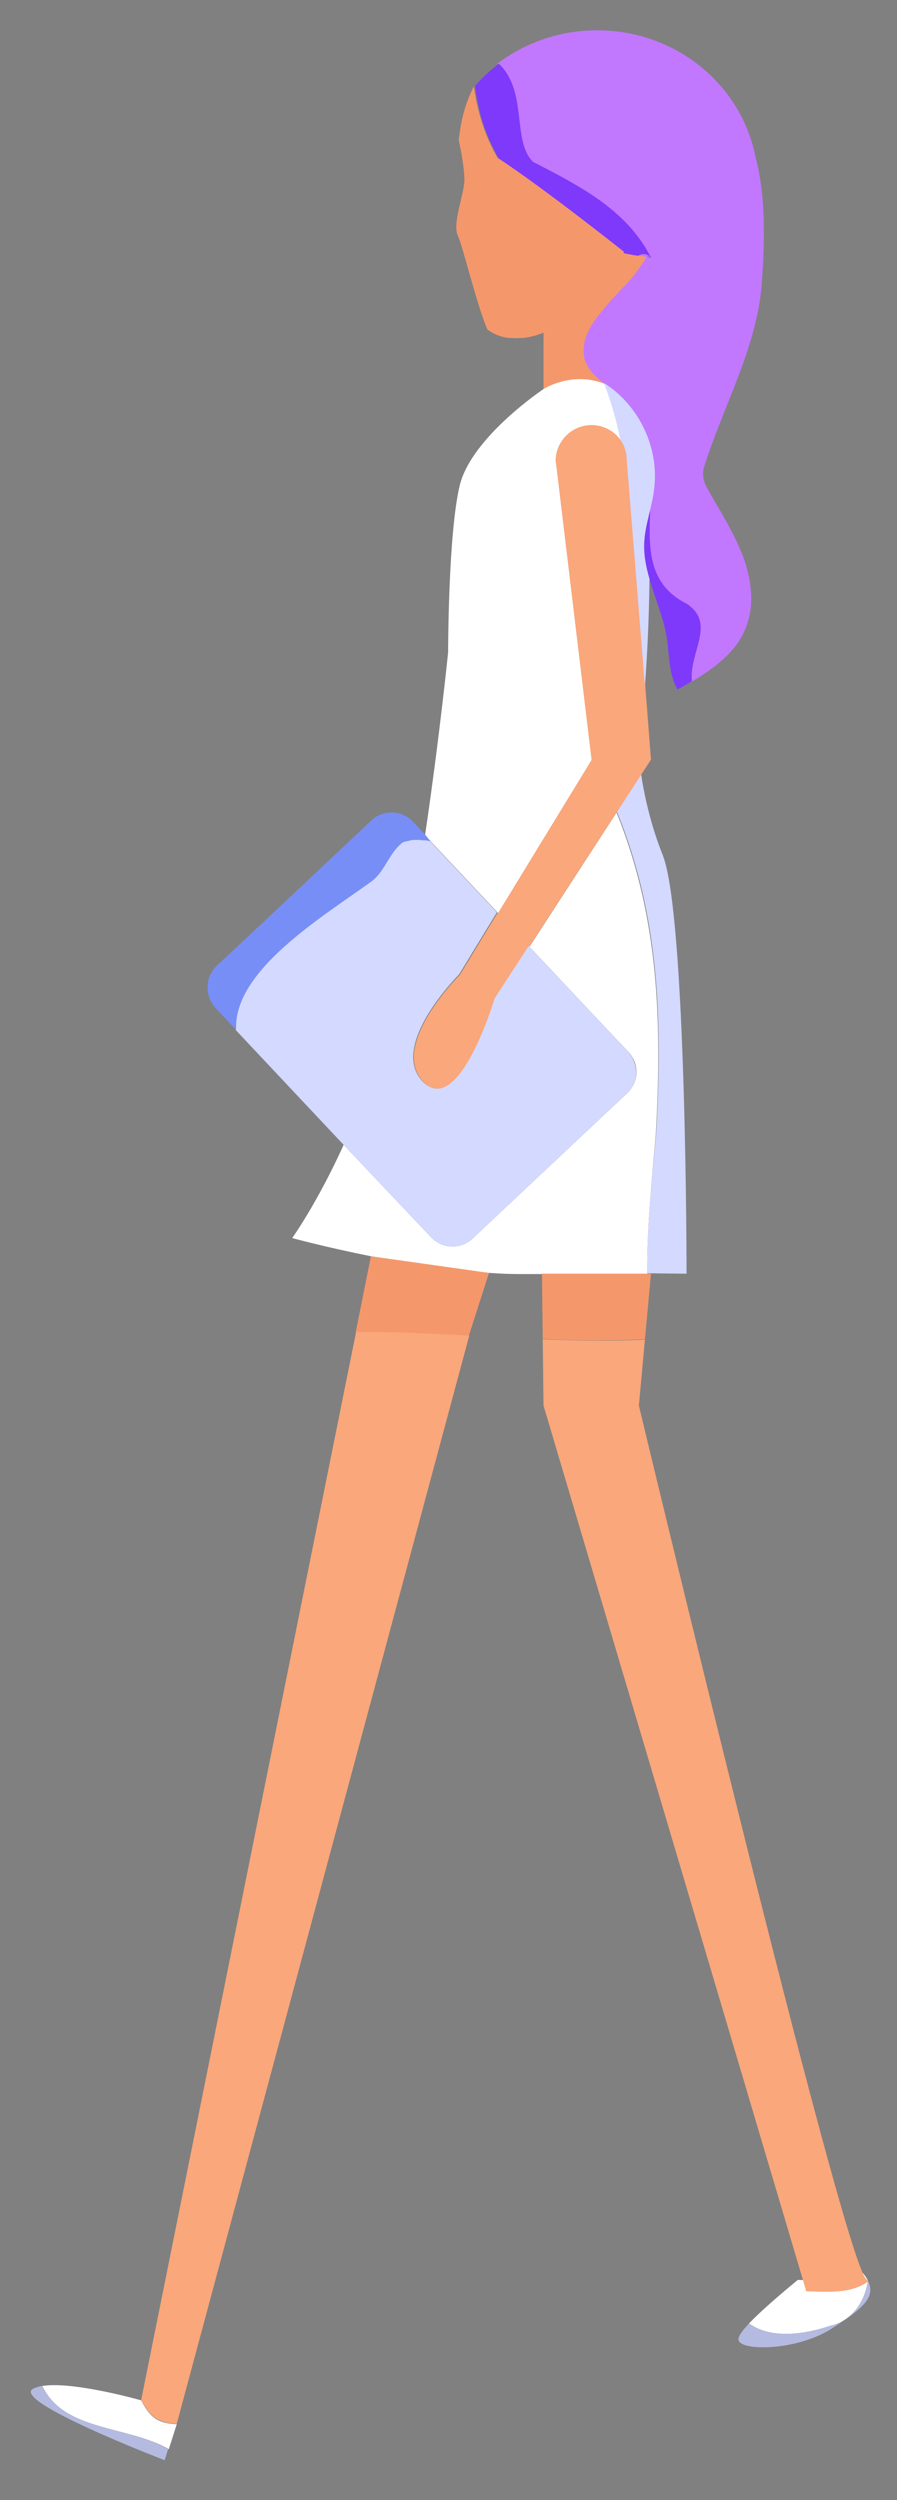 <?xml version="1.0" encoding="utf-8"?>
<!-- Generator: Adobe Illustrator 22.0.1, SVG Export Plug-In . SVG Version: 6.00 Build 0)  -->
<svg version="1.1" id="Calque_1" xmlns="http://www.w3.org/2000/svg" xmlns:xlink="http://www.w3.org/1999/xlink" x="0px" y="0px"
	 viewBox="0 0 237 659.9" style="enable-background:new 0 0 237 659.9;" xml:space="preserve">
<rect x="0" y="0" width="237" height="659.9" fill="#808080" stroke="none"/>
<style type="text/css">
	.st0{opacity:0.32;fill:#242951;}
	.st1{fill:#C277FF;}
	.st2{fill:#7F39FA;}
	.st3{fill:#242951;}
	.st4{fill:#F9A77B;}
	.st5{fill:#F4986C;}
	.st6{fill:#FFFFFF;}
	.st7{fill:#D3D9FF;}
	.st8{fill:#B5BAE0;}
	.st9{fill:#788EF7;}
</style>
<g>
	<g>
		<g>
			<path class="st0" d="M173,67.9c-0.4,0-0.7,0-1.1,0c0,0,0,0-0.1,0c-0.3,0-0.7-0.1-1-0.1c0,0,0,0,0,0c0,0,0,0,0,0s0,0,0,0
				c0.2,0,0.4,0,0.5,0c0.3,0,0.6,0,0.9,0.1C172.5,67.9,172.7,67.9,173,67.9z"/>
			<path class="st1" d="M172,68c0,0-0.1-0.1-0.1-0.1c0,0,0,0,0,0c0,0,0.1,0,0.1,0C171.9,67.9,171.9,67.9,172,68
				C171.9,67.9,171.9,67.9,172,68z"/>
			<path class="st1" d="M186.4,122.1c-0.4,1.2-0.8,2.4-0.6,3.7c0.1,1.3,0.7,2.4,1.3,3.5c3.2,5.7,6.8,11.3,9.2,17.5
				c2.3,6.2,3.2,13.2,0.6,19.3c-2.6,6.2-8.2,10.3-14.1,13.8c-0.8-7.7,6.4-15.1-1.4-20.3c-10.4-5.2-10.1-14.7-9.7-24.9
				c0.4-1.7,0.8-3.4,1-5.2c1.1-8-1.5-16.4-6.8-22.6v0c-1-1.2-2.2-2.4-3.4-3.4c-0.3-0.3-0.6-0.5-0.9-0.7c-0.5-0.4-1.1-0.8-1.6-1.2
				c0,0,0,0,0,0h0c-1.4-1.1-2.9-2.3-4-3.7c-0.6-0.8-1.1-1.7-1.5-2.6c-1.2-4.5,0.8-8.6,3.8-12.4c0.5-0.6,1-1.2,1.5-1.8
				c0.1-0.1,0.2-0.2,0.3-0.4c0.2-0.3,0.4-0.5,0.7-0.8c1.2-1.4,2.5-2.7,3.8-4.1c0.2-0.3,0.5-0.5,0.7-0.7c0.1-0.1,0.1-0.1,0.2-0.2
				c0.1-0.2,0.3-0.3,0.4-0.5c0,0,0,0,0,0c0.4-0.5,0.9-1,1.3-1.5c0.1-0.2,0.3-0.3,0.4-0.5c0.3-0.3,0.5-0.7,0.8-1c0,0,0,0,0-0.1
				c0.1-0.1,0.2-0.3,0.3-0.4c0.2-0.3,0.4-0.5,0.5-0.8c0.3-0.4,0.5-0.7,0.7-1.1c0.2-0.4,0.5-0.8,0.7-1.2c0.3,0,0.7,0.1,1,0.1
				c0,0,0.1,0.1,0.1,0.1c0,0,0-0.1-0.1-0.1c0.4,0,0.7,0,1.1,0c-0.2,0-0.5,0-0.7,0c-0.1,0-0.3,0-0.4,0C165.5,55.3,153,49,140.4,42.7
				c-5.6-5.6-1.3-18.6-9-25.9c7.3-5.5,16.4-8.8,26.4-8.8c20.8,0,38.1,14.4,41.8,33.4c1.6,6,2.2,12.5,2.2,18.7
				c0.1,5.2-0.2,10.2-0.5,14.3C200.2,91,191.6,106.2,186.4,122.1z"/>
			<path class="st1" d="M158.4,82.8c0.5-0.6,1-1.2,1.5-1.8C159.4,81.6,158.9,82.2,158.4,82.8z"/>
			<path class="st1" d="M170.8,67.8C170.8,67.8,170.8,67.8,170.8,67.8c-0.2,0.4-0.4,0.8-0.7,1.2C170.4,68.6,170.6,68.2,170.8,67.8z"
				/>
			<path class="st1" d="M171.8,67.8C171.8,67.8,171.8,67.9,171.8,67.8c-0.3,0-0.7,0-1-0.1C171.1,67.8,171.5,67.8,171.8,67.8z"/>
			<path class="st1" d="M173,67.9c-0.4,0-0.7,0-1.1,0c0,0,0,0,0,0C172.3,67.9,172.6,67.9,173,67.9z"/>
			<path class="st2" d="M171.9,67.8c0,0-0.1,0-0.1,0c-1.1-0.9-2.1-0.9-3.2-0.3c-0.7-0.1-1.4-0.2-2.1-0.3c-0.3-0.1-0.7-0.1-1-0.2
				c-0.7-0.1-1.4-0.3-2.1-0.5c-0.3-0.1-0.7-0.2-1-0.3c-0.7-0.2-1.4-0.4-2-0.6c-0.5-0.2-1.1-0.4-1.6-0.5c-0.3-0.1-0.6-0.2-0.8-0.3
				c0,0,0,0,0,0c-0.5-0.2-0.9-0.3-1.3-0.5c-0.4-0.2-0.8-0.3-1.1-0.5c-0.2-0.1-0.4-0.2-0.6-0.3c-0.4-0.2-0.8-0.4-1.2-0.6c0,0,0,0,0,0
				c-0.5-0.2-1-0.5-1.4-0.7c-0.2-0.1-0.5-0.3-0.7-0.4c-0.2-0.1-0.5-0.3-0.7-0.4c-0.5-0.3-0.9-0.5-1.4-0.8c-0.4-0.2-0.8-0.5-1.1-0.7
				c-0.1-0.1-0.3-0.2-0.4-0.3c0,0,0,0,0,0c-0.4-0.3-0.8-0.5-1.1-0.8c-0.2-0.1-0.3-0.2-0.5-0.4c-0.1-0.1-0.2-0.1-0.3-0.2
				c-7.6-5.6-13.7-13.4-17.4-22.5c-0.2-0.4-0.3-0.8-0.5-1.2c-0.3-0.9-0.6-1.8-0.9-2.7c-0.1-0.4-0.2-0.7-0.3-1.1
				c-0.1-0.3-0.1-0.5-0.2-0.8c-0.1-0.3-0.2-0.6-0.2-0.8c-0.5-2.1-0.9-4.2-1.2-6.4c1.9-2.2,4-4.1,6.3-5.9c7.7,7.3,3.4,20.3,9,25.9
				C153,49,165.5,55.3,171.9,67.8z"/>
			<path class="st1" d="M171.8,67.8c-1.1-0.9-2.1-0.9-3.2-0.3c0.7,0.1,1.5,0.2,2.2,0.3c0,0,0,0,0,0
				C171.1,67.8,171.5,67.8,171.8,67.8z"/>
			<path class="st2" d="M182.8,179.8c-1.3,0.8-2.5,1.5-3.8,2.2c-2.4-4.2-2.1-9.3-2.9-14.1c-0.9-5.2-3.1-10.1-4.5-15.1v0
				c-0.9-3.1-1.5-6.1-1.4-9.3c0.1-2.5,0.6-4.9,1.2-7.3v0c0.1-0.6,0.3-1.1,0.4-1.7c-0.4,10.2-0.7,19.7,9.7,24.9
				C189.3,164.7,182,172.1,182.8,179.8z"/>
			<path class="st3" d="M173,67.9c-0.4,0-0.7,0-1.1,0c0,0,0,0-0.1,0c-0.3,0-0.7-0.1-1-0.1c0,0,0,0,0,0c0,0,0,0,0,0s0,0,0,0
				c0.2,0,0.4,0,0.5,0c0.3,0,0.6,0,0.9,0.1C172.5,67.9,172.7,67.9,173,67.9z"/>
		</g>
		<path class="st4" d="M146.7,58.9c-0.2-0.1-0.3-0.2-0.5-0.4h-2.6C144.7,58.5,145.7,58.6,146.7,58.9z"/>
		<path class="st4" d="M138.2,89.1c-1.4,0.2-2.7,0.2-4,0C135.4,89.1,136.7,89.2,138.2,89.1z"/>
		<path class="st5" d="M170.8,67.8C170.8,67.8,170.8,67.8,170.8,67.8C170.8,67.8,170.8,67.8,170.8,67.8c-0.2,0.4-0.4,0.8-0.7,1.2
			c-0.2,0.4-0.5,0.7-0.7,1.1c-0.2,0.2-0.4,0.5-0.6,0.8c-0.1,0.1-0.2,0.3-0.3,0.4c0,0,0,0,0,0.1c-0.3,0.3-0.5,0.7-0.8,1
			c-0.1,0.2-0.3,0.3-0.4,0.5c-0.4,0.5-0.8,1-1.3,1.5c0,0,0,0,0,0c-0.2,0.2-0.3,0.3-0.4,0.5c-0.1,0.1-0.1,0.1-0.2,0.2
			c-0.2,0.2-0.5,0.5-0.7,0.7c-1.3,1.4-2.6,2.7-3.8,4.1c-0.2,0.2-0.5,0.5-0.7,0.8c-0.1,0.1-0.2,0.2-0.3,0.4c-0.5,0.6-1,1.2-1.5,1.8
			c-3.1,3.9-5.1,7.9-3.8,12.4c0.4,0.9,0.9,1.8,1.5,2.6c1.1,1.4,2.6,2.6,4,3.7c-8.8-3.7-16.5,1.2-16.5,1.2v-15
			c-1.9,0.8-3.7,1.2-5.3,1.4c-1.5,0-2.8,0-4,0c-2.1-0.3-3.9-1-5.5-2.2c-2.7-6-6.5-22-7.8-24.7c-1.6-3.4,1.7-10.9,1.7-14.9
			c0-1.9-0.4-4.4-0.7-6.5c-0.4-2.1-0.8-3.8-0.8-4c0,0,0,0,0,0c0.7-5.5,1.6-9.3,4-14.1c0.9,6.8,3,13.2,6.2,18.8
			c12.9,8.5,33.5,24.9,33.5,24.9s-0.1,0.1-0.2,0.3c0.3,0.1,0.6,0.1,0.9,0.2c0.3,0.1,0.7,0.1,1,0.2c0.9,0.2,1.8,0.3,2.7,0.4l0.2,0h0
			C169.9,67.7,170.4,67.7,170.8,67.8z"/>
		<path class="st6" d="M173.3,298.9c1.6-29.2,0.8-56.8-10.4-84.4l-23,35.4l20.5,21.8l5.6,5.9c0.8,0.9,1.4,1.9,1.8,3
			c0.9,2.8,0.1,5.9-2.1,8l-4.5,4.2l-36.3,34.1c-3.1,3-8.1,2.8-11-0.3L96,307.7l-5.2-5.5c-7.1,15.6-13.6,24.6-13.6,24.6
			s8.8,2.4,20.8,4.8l0.1,0c9.4,1.9,20.7,3.7,31.3,4.4c2.7,0.2,5.3,0.3,7.9,0.3H171C170.9,323.7,172.3,311.1,173.3,298.9z"/>
		<path class="st7" d="M181.4,336.2c0,0,0-94.7-6.3-110.5c-3.3-8.2-5-16.5-5.7-21.3l-6.4,9.9c11.3,27.6,12,55.2,10.4,84.4
			c-1.1,12.3-2.5,24.9-2.4,37.4h1C177.9,336.2,181.4,336.2,181.4,336.2z"/>
		<path class="st4" d="M172,200.5l-2.6,4l-29.5,45.3l-9,13.8c0,0-9.5,31.6-18.9,22.1c-9.5-9.5,9.5-28.4,9.5-28.4l10-16.4l24.7-40.4
			l-9.2-76.7l-0.3-2.2c0-5.2,4.2-9.5,9.5-9.5c5.2,0,9.5,4.2,9.5,9.5l4.8,59.6L172,200.5z"/>
		<path class="st4" d="M94.1,351.5l-56.8,282c2.6,5.1,5.2,6.1,9.4,6.3L124,352.5C114.1,351.9,104.1,351.4,94.1,351.5z"/>
		<path class="st6" d="M44.6,646.5l2.1-6.6c-4.2-0.2-6.8-1.1-9.4-6.3c0,0-17.9-5.1-26.1-3.8C16.8,641.8,33.7,640.2,44.6,646.5z"/>
		<path class="st8" d="M11.2,629.8c-0.9,0.1-1.7,0.4-2.4,0.7c-6.3,3.2,34.7,18.9,34.7,18.9l0.9-2.9
			C33.7,640.2,16.8,641.8,11.2,629.8z"/>
		<path class="st5" d="M98,331.6l-4,20c10-0.1,20,0.4,29.9,0.9l5.3-16.5L98,331.6z"/>
		<path class="st5" d="M170.4,353.5l1.6-17.3h-28.8l0.2,17.2C152.5,353.9,161.5,354,170.4,353.5z"/>
		<path class="st6" d="M219.4,613.9c5.5-1.2,9.1-6.1,9.9-11.9c-0.4-0.9-1.1-1.8-2-2.8c-4.5,3.3-10.8,2.8-16.5,2.6
			c-0.7,0.6-8.5,6.9-12.9,11.5C203.9,617.6,212.9,616.1,219.4,613.9z"/>
		<path class="st8" d="M229.3,602c-0.8,5.8-4.4,10.7-9.9,11.9c-6.5,2.2-15.6,3.7-21.5-0.6c-1.7,1.8-2.8,3.3-2.8,4.2
			c0,3.2,15.8,3.2,25.2-3.2C228,609.3,231.5,606.3,229.3,602z"/>
		<path class="st4" d="M229.4,602.2c-0.2-0.2-0.4-0.4-0.6-0.7c-6.3-6.3-60-230.5-60-230.5l1.6-17.4c-8.9,0.5-17.9,0.3-27-0.1
			l0.2,17.5L213,604.7c0,0-0.1,0.1-0.1,0.1C218.6,605,224.9,605.5,229.4,602.2z"/>
	</g>
	<path class="st7" d="M165.7,288.6l-4.5,4.2l-36.3,34.1c-3.1,3-8.1,2.8-11-0.3L96,307.7l-5.2-5.5l-28.6-30.4
		c-0.9-15.7,23-30,35.7-39.2c3.7-2.6,4.7-7.7,8.4-10.4c0.1-0.1,0.3-0.1,0.4-0.1c0.4-0.1,0.9-0.2,1.3-0.3c0.2,0,0.3,0,0.5-0.1
		c0.3,0,0.6-0.1,0.9-0.1c0.2,0,0.3,0,0.5,0c0.3,0,0.6,0,0.9,0c0.2,0,0.4,0,0.6,0.1c0.1,0,0.3,0,0.4,0c0.6,0.1,1.2,0.2,1.8,0.3
		l17.7,18.8l-10,16.4c0,0-18.9,18.9-9.5,28.4c9.5,9.5,18.9-22.1,18.9-22.1l9-13.8l20.5,21.8l5.6,5.9c0.8,0.9,1.4,1.9,1.8,3
		C168.7,283.3,167.9,286.5,165.7,288.6z"/>
	<path class="st6" d="M143.6,102.7c0,0-18.9,12.6-22.1,25.3c-3.1,12.6-3.1,44.2-3.1,44.2s-2.3,22.7-6.1,48.3l1.6,1.7l17.7,18.8
		l24.7-40.4l-9.2-76.7l-0.3-2.2c0-5.2,4.2-9.5,9.5-9.5c3.2,0,6,1.6,7.7,4c-1-5-2.4-10-4.3-14.9C151,97.9,143.6,102.7,143.6,102.7z"
		/>
	<path class="st7" d="M170.4,181.2c0.6-8.2,1.1-18.2,1.2-28.4v0c-0.9-3.1-1.5-6.1-1.4-9.3c0.1-2.5,0.6-4.9,1.2-7.3v0
		c0.1-0.6,0.3-1.1,0.4-1.7c0.4-1.7,0.8-3.4,1-5.2c1.1-8-1.5-16.4-6.8-22.6v0c-1-1.2-2.2-2.4-3.4-3.4c-0.3-0.3-0.6-0.5-0.9-0.7
		c-0.5-0.4-1.1-0.8-1.6-1.2c0,0,0,0,0,0h0c-0.2-0.1-0.3-0.1-0.5-0.2c1.9,4.9,3.3,9.9,4.3,14.9c1.1,1.5,1.7,3.4,1.7,5.5L170.4,181.2z
		"/>
	<path class="st9" d="M113.8,222.1c-0.6-0.2-1.2-0.3-1.8-0.3c-0.1,0-0.3,0-0.4,0c-0.2,0-0.4,0-0.6-0.1c-0.3,0-0.6,0-0.9,0
		c-0.2,0-0.3,0-0.5,0c-0.3,0-0.6,0-0.9,0.1c-0.2,0-0.3,0-0.5,0.1c-0.5,0.1-0.9,0.2-1.3,0.3c-0.1,0-0.3,0.1-0.4,0.1
		c-3.7,2.7-4.7,7.7-8.4,10.4c-12.7,9.2-36.6,23.5-35.7,39.2l-5.5-5.9c-0.6-0.7-1.1-1.4-1.4-2.2c-1.3-3-0.7-6.5,1.8-8.9l12.4-11.6h0
		l28.4-26.7c3.1-3,8.1-2.8,11,0.3l3.3,3.5L113.8,222.1z"/>
</g>
</svg>
